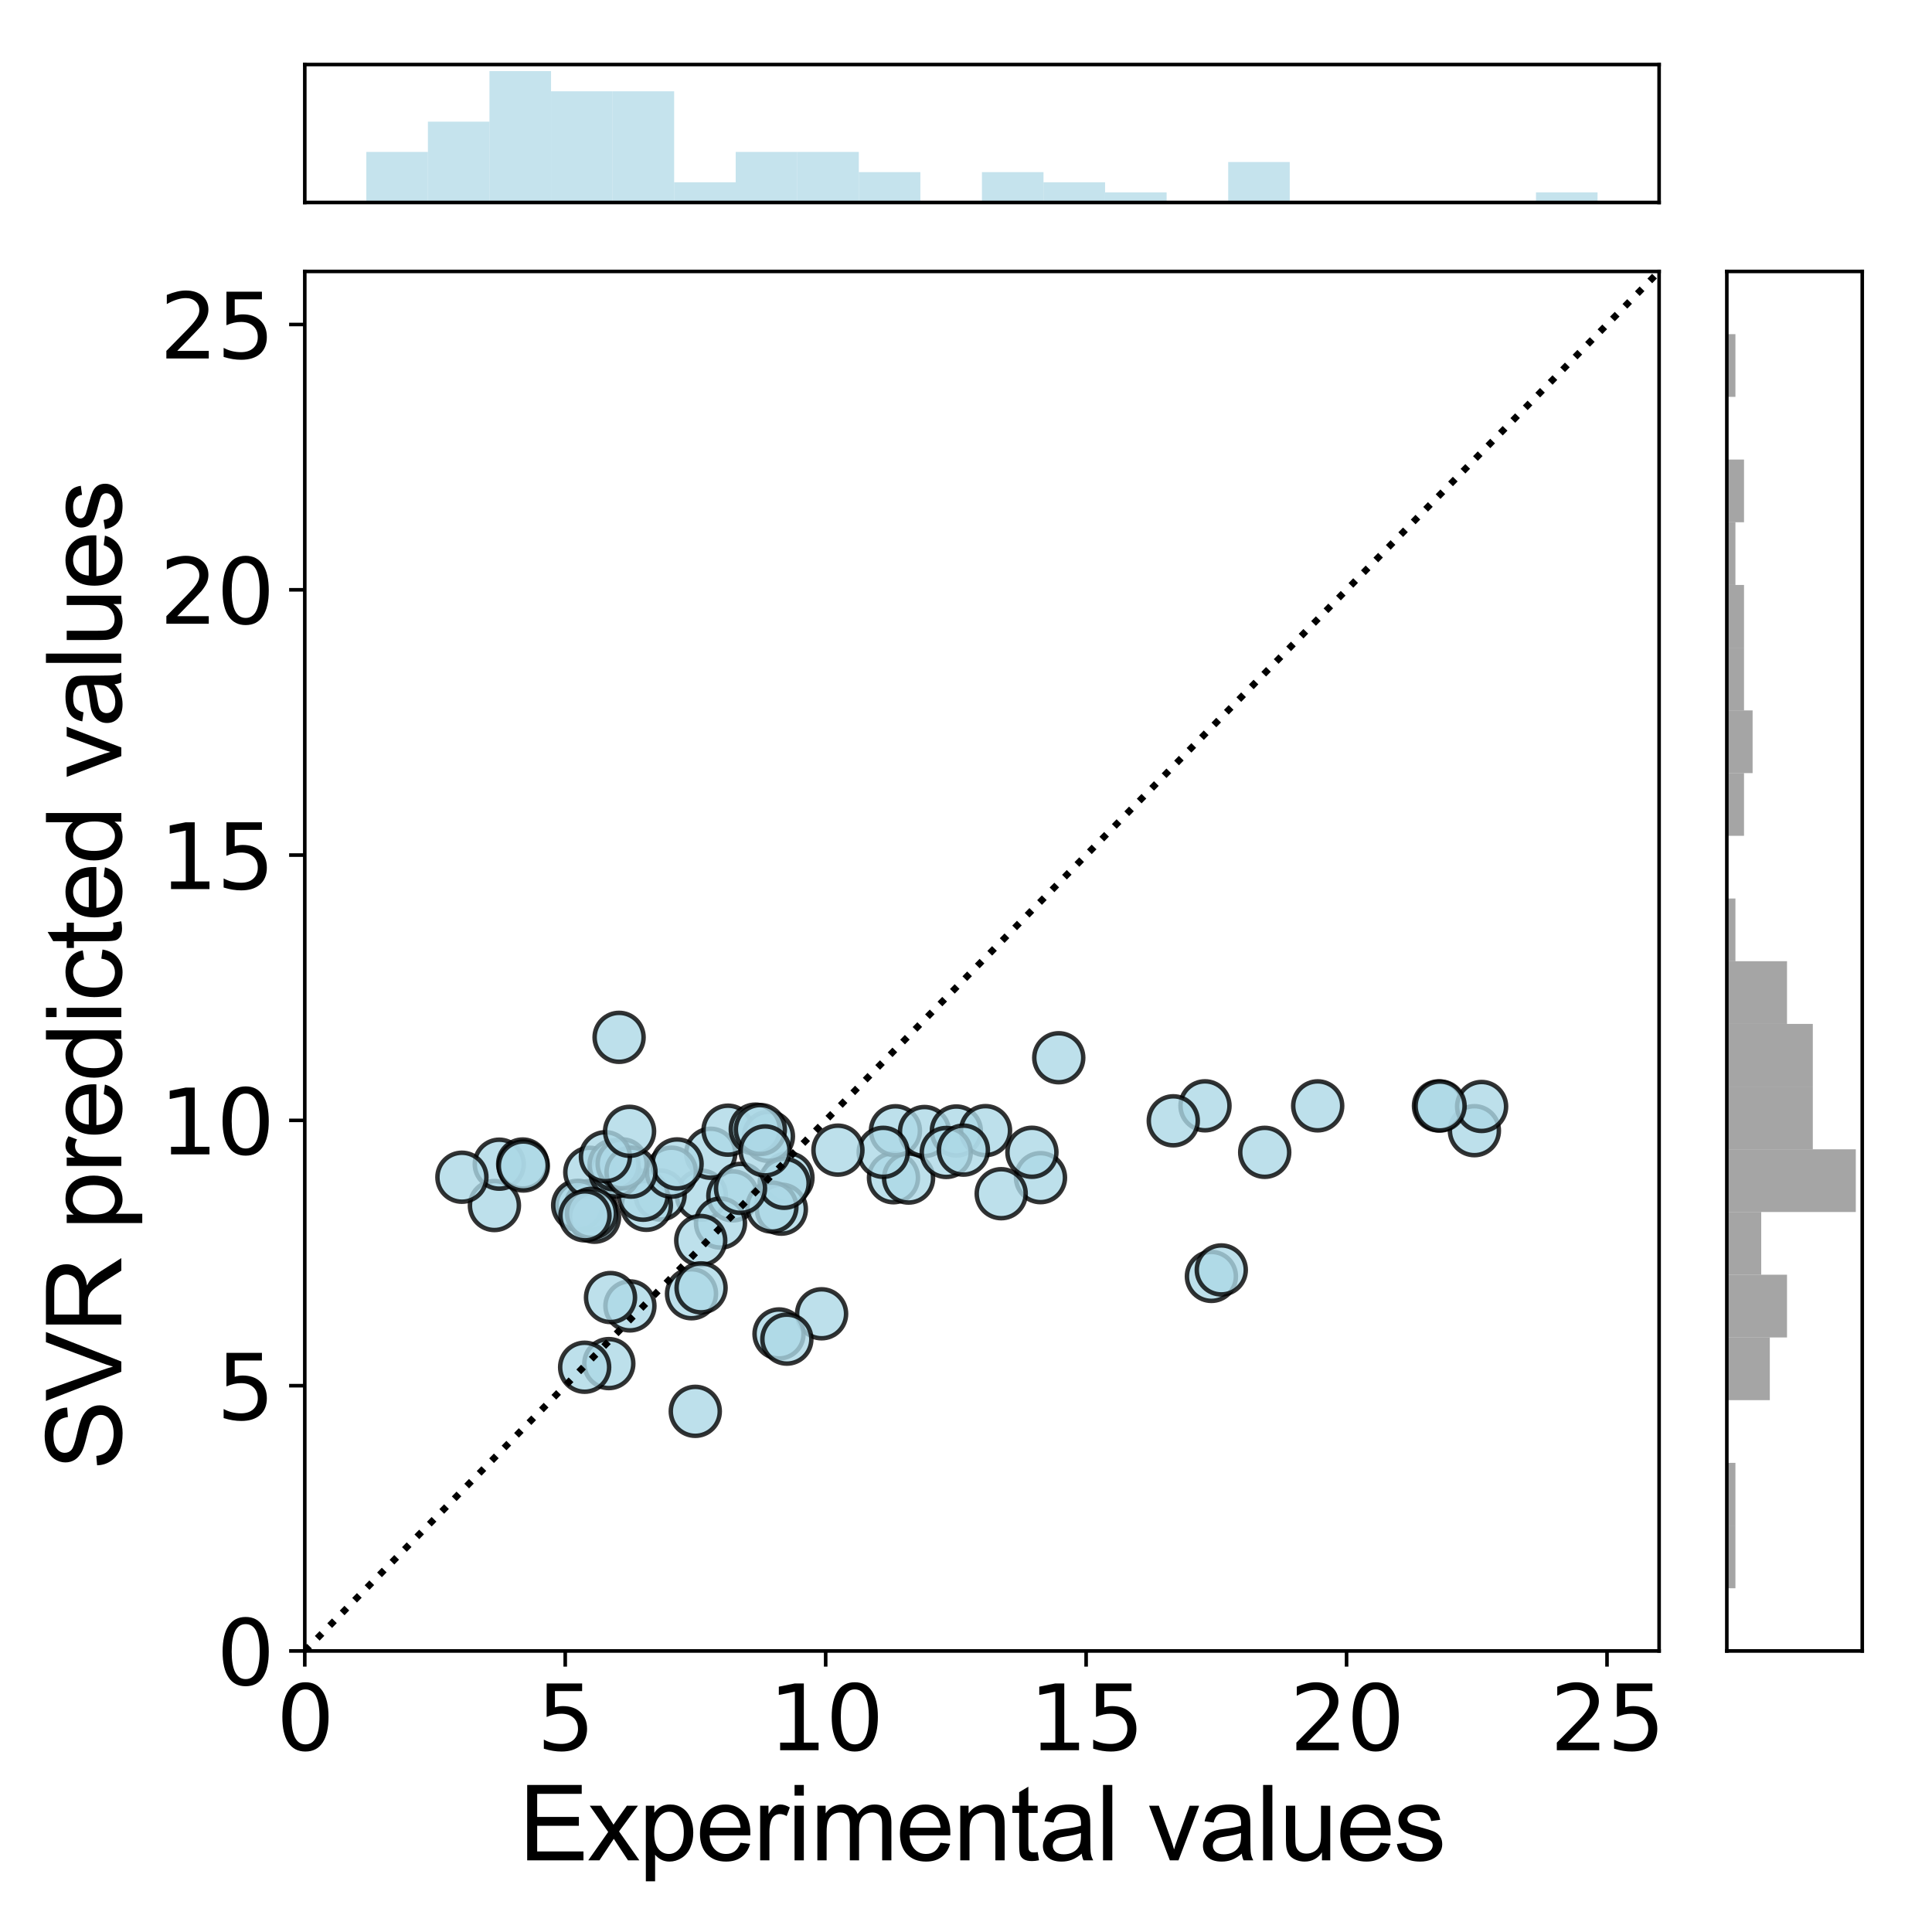 <?xml version="1.0" encoding="utf-8" standalone="no"?>
<!DOCTYPE svg PUBLIC "-//W3C//DTD SVG 1.1//EN"
  "http://www.w3.org/Graphics/SVG/1.1/DTD/svg11.dtd">
<svg xmlns:xlink="http://www.w3.org/1999/xlink" width="432pt" height="432pt" viewBox="0 0 432 432" xmlns="http://www.w3.org/2000/svg" version="1.1">
 <defs>
  <style type="text/css">*{stroke-linejoin: round; stroke-linecap: butt}</style>
 </defs>
 <g id="figure_1">
  <g id="patch_1">
   <path d="M 0 432 
L 432 432 
L 432 0 
L 0 0 
z
" style="fill: #ffffff"/>
  </g>
  <g id="axes_1">
   <g id="patch_2">
    <path d="M 68.15 369.16 
L 370.98 369.16 
L 370.98 60.696 
L 68.15 60.696 
z
" style="fill: #ffffff"/>
   </g>
   <g id="PathCollection_1">
    <defs>
     <path id="ma220eab54d" d="M 0 5.477 
C 1.453 5.477 2.846 4.9 3.873 3.873 
C 4.9 2.846 5.477 1.453 5.477 0 
C 5.477 -1.453 4.9 -2.846 3.873 -3.873 
C 2.846 -4.9 1.453 -5.477 0 -5.477 
C -1.453 -5.477 -2.846 -4.9 -3.873 -3.873 
C -4.9 -2.846 -5.477 -1.453 -5.477 0 
C -5.477 1.453 -4.9 2.846 -3.873 3.873 
C -2.846 4.9 -1.453 5.477 0 5.477 
z
" style="stroke: #000000; stroke-opacity: 0.8"/>
    </defs>
    <g clip-path="url(#p8d1618c2a8)">
     <use xlink:href="#ma220eab54d" x="183.71" y="293.767" style="fill: #add8e6; fill-opacity: 0.8; stroke: #000000; stroke-opacity: 0.8"/>
     <use xlink:href="#ma220eab54d" x="110.552" y="269.563" style="fill: #add8e6; fill-opacity: 0.8; stroke: #000000; stroke-opacity: 0.8"/>
     <use xlink:href="#ma220eab54d" x="156.82" y="267.244" style="fill: #add8e6; fill-opacity: 0.8; stroke: #000000; stroke-opacity: 0.8"/>
     <use xlink:href="#ma220eab54d" x="129.891" y="269.636" style="fill: #add8e6; fill-opacity: 0.8; stroke: #000000; stroke-opacity: 0.8"/>
     <use xlink:href="#ma220eab54d" x="147.603" y="267.209" style="fill: #add8e6; fill-opacity: 0.8; stroke: #000000; stroke-opacity: 0.8"/>
     <use xlink:href="#ma220eab54d" x="163.869" y="267.402" style="fill: #add8e6; fill-opacity: 0.8; stroke: #000000; stroke-opacity: 0.8"/>
     <use xlink:href="#ma220eab54d" x="132.06" y="269.531" style="fill: #add8e6; fill-opacity: 0.8; stroke: #000000; stroke-opacity: 0.8"/>
     <use xlink:href="#ma220eab54d" x="232.656" y="263.328" style="fill: #add8e6; fill-opacity: 0.8; stroke: #000000; stroke-opacity: 0.8"/>
     <use xlink:href="#ma220eab54d" x="199.785" y="263.348" style="fill: #add8e6; fill-opacity: 0.8; stroke: #000000; stroke-opacity: 0.8"/>
     <use xlink:href="#ma220eab54d" x="176.191" y="263.354" style="fill: #add8e6; fill-opacity: 0.8; stroke: #000000; stroke-opacity: 0.8"/>
     <use xlink:href="#ma220eab54d" x="144.53" y="269.514" style="fill: #add8e6; fill-opacity: 0.8; stroke: #000000; stroke-opacity: 0.8"/>
     <use xlink:href="#ma220eab54d" x="158.925" y="257.872" style="fill: #add8e6; fill-opacity: 0.8; stroke: #000000; stroke-opacity: 0.8"/>
     <use xlink:href="#ma220eab54d" x="270.874" y="285.406" style="fill: #add8e6; fill-opacity: 0.8; stroke: #000000; stroke-opacity: 0.8"/>
     <use xlink:href="#ma220eab54d" x="155.467" y="315.579" style="fill: #add8e6; fill-opacity: 0.8; stroke: #000000; stroke-opacity: 0.8"/>
     <use xlink:href="#ma220eab54d" x="143.807" y="267.256" style="fill: #add8e6; fill-opacity: 0.8; stroke: #000000; stroke-opacity: 0.8"/>
     <use xlink:href="#ma220eab54d" x="203.158" y="263.42" style="fill: #add8e6; fill-opacity: 0.8; stroke: #000000; stroke-opacity: 0.8"/>
     <use xlink:href="#ma220eab54d" x="174.713" y="270.372" style="fill: #add8e6; fill-opacity: 0.8; stroke: #000000; stroke-opacity: 0.8"/>
     <use xlink:href="#ma220eab54d" x="154.629" y="289.288" style="fill: #add8e6; fill-opacity: 0.8; stroke: #000000; stroke-opacity: 0.8"/>
     <use xlink:href="#ma220eab54d" x="136.131" y="304.905" style="fill: #add8e6; fill-opacity: 0.8; stroke: #000000; stroke-opacity: 0.8"/>
     <use xlink:href="#ma220eab54d" x="129.168" y="269.504" style="fill: #add8e6; fill-opacity: 0.8; stroke: #000000; stroke-opacity: 0.8"/>
     <use xlink:href="#ma220eab54d" x="150.133" y="262.1" style="fill: #add8e6; fill-opacity: 0.8; stroke: #000000; stroke-opacity: 0.8"/>
     <use xlink:href="#ma220eab54d" x="131.879" y="262.122" style="fill: #add8e6; fill-opacity: 0.8; stroke: #000000; stroke-opacity: 0.8"/>
     <use xlink:href="#ma220eab54d" x="151.398" y="260.256" style="fill: #add8e6; fill-opacity: 0.8; stroke: #000000; stroke-opacity: 0.8"/>
     <use xlink:href="#ma220eab54d" x="130.726" y="305.719" style="fill: #add8e6; fill-opacity: 0.8; stroke: #000000; stroke-opacity: 0.8"/>
     <use xlink:href="#ma220eab54d" x="200.222" y="252.841" style="fill: #add8e6; fill-opacity: 0.8; stroke: #000000; stroke-opacity: 0.8"/>
     <use xlink:href="#ma220eab54d" x="111.637" y="260.315" style="fill: #add8e6; fill-opacity: 0.8; stroke: #000000; stroke-opacity: 0.8"/>
     <use xlink:href="#ma220eab54d" x="132.933" y="272.176" style="fill: #add8e6; fill-opacity: 0.8; stroke: #000000; stroke-opacity: 0.8"/>
     <use xlink:href="#ma220eab54d" x="161.1" y="273.486" style="fill: #add8e6; fill-opacity: 0.8; stroke: #000000; stroke-opacity: 0.8"/>
     <use xlink:href="#ma220eab54d" x="223.872" y="266.918" style="fill: #add8e6; fill-opacity: 0.8; stroke: #000000; stroke-opacity: 0.8"/>
     <use xlink:href="#ma220eab54d" x="174.194" y="298.274" style="fill: #add8e6; fill-opacity: 0.8; stroke: #000000; stroke-opacity: 0.8"/>
     <use xlink:href="#ma220eab54d" x="329.678" y="252.824" style="fill: #add8e6; fill-opacity: 0.8; stroke: #000000; stroke-opacity: 0.8"/>
     <use xlink:href="#ma220eab54d" x="273.082" y="283.96" style="fill: #add8e6; fill-opacity: 0.8; stroke: #000000; stroke-opacity: 0.8"/>
     <use xlink:href="#ma220eab54d" x="206.715" y="253.008" style="fill: #add8e6; fill-opacity: 0.8; stroke: #000000; stroke-opacity: 0.8"/>
     <use xlink:href="#ma220eab54d" x="137.482" y="262.079" style="fill: #add8e6; fill-opacity: 0.8; stroke: #000000; stroke-opacity: 0.8"/>
     <use xlink:href="#ma220eab54d" x="213.842" y="252.893" style="fill: #add8e6; fill-opacity: 0.8; stroke: #000000; stroke-opacity: 0.8"/>
     <use xlink:href="#ma220eab54d" x="116.878" y="260.274" style="fill: #add8e6; fill-opacity: 0.8; stroke: #000000; stroke-opacity: 0.8"/>
     <use xlink:href="#ma220eab54d" x="137.301" y="260.452" style="fill: #add8e6; fill-opacity: 0.8; stroke: #000000; stroke-opacity: 0.8"/>
     <use xlink:href="#ma220eab54d" x="139.108" y="260.244" style="fill: #add8e6; fill-opacity: 0.8; stroke: #000000; stroke-opacity: 0.8"/>
     <use xlink:href="#ma220eab54d" x="141.096" y="262.088" style="fill: #add8e6; fill-opacity: 0.8; stroke: #000000; stroke-opacity: 0.8"/>
     <use xlink:href="#ma220eab54d" x="220.368" y="252.812" style="fill: #add8e6; fill-opacity: 0.8; stroke: #000000; stroke-opacity: 0.8"/>
     <use xlink:href="#ma220eab54d" x="197.485" y="257.662" style="fill: #add8e6; fill-opacity: 0.8; stroke: #000000; stroke-opacity: 0.8"/>
     <use xlink:href="#ma220eab54d" x="294.64" y="247.273" style="fill: #add8e6; fill-opacity: 0.8; stroke: #000000; stroke-opacity: 0.8"/>
     <use xlink:href="#ma220eab54d" x="175.945" y="299.434" style="fill: #add8e6; fill-opacity: 0.8; stroke: #000000; stroke-opacity: 0.8"/>
     <use xlink:href="#ma220eab54d" x="211.583" y="257.694" style="fill: #add8e6; fill-opacity: 0.8; stroke: #000000; stroke-opacity: 0.8"/>
     <use xlink:href="#ma220eab54d" x="269.438" y="247.264" style="fill: #add8e6; fill-opacity: 0.8; stroke: #000000; stroke-opacity: 0.8"/>
     <use xlink:href="#ma220eab54d" x="132.248" y="271.31" style="fill: #add8e6; fill-opacity: 0.8; stroke: #000000; stroke-opacity: 0.8"/>
     <use xlink:href="#ma220eab54d" x="156.685" y="277.374" style="fill: #add8e6; fill-opacity: 0.8; stroke: #000000; stroke-opacity: 0.8"/>
     <use xlink:href="#ma220eab54d" x="162.784" y="252.711" style="fill: #add8e6; fill-opacity: 0.8; stroke: #000000; stroke-opacity: 0.8"/>
     <use xlink:href="#ma220eab54d" x="172.595" y="269.907" style="fill: #add8e6; fill-opacity: 0.8; stroke: #000000; stroke-opacity: 0.8"/>
     <use xlink:href="#ma220eab54d" x="171.821" y="254.095" style="fill: #add8e6; fill-opacity: 0.8; stroke: #000000; stroke-opacity: 0.8"/>
     <use xlink:href="#ma220eab54d" x="230.74" y="257.651" style="fill: #add8e6; fill-opacity: 0.8; stroke: #000000; stroke-opacity: 0.8"/>
     <use xlink:href="#ma220eab54d" x="321.65" y="247.283" style="fill: #add8e6; fill-opacity: 0.8; stroke: #000000; stroke-opacity: 0.8"/>
     <use xlink:href="#ma220eab54d" x="140.851" y="292.005" style="fill: #add8e6; fill-opacity: 0.8; stroke: #000000; stroke-opacity: 0.8"/>
     <use xlink:href="#ma220eab54d" x="331.289" y="247.41" style="fill: #add8e6; fill-opacity: 0.8; stroke: #000000; stroke-opacity: 0.8"/>
     <use xlink:href="#ma220eab54d" x="215.423" y="257.171" style="fill: #add8e6; fill-opacity: 0.8; stroke: #000000; stroke-opacity: 0.8"/>
     <use xlink:href="#ma220eab54d" x="168.884" y="252.475" style="fill: #add8e6; fill-opacity: 0.8; stroke: #000000; stroke-opacity: 0.8"/>
     <use xlink:href="#ma220eab54d" x="170.014" y="252.568" style="fill: #add8e6; fill-opacity: 0.8; stroke: #000000; stroke-opacity: 0.8"/>
     <use xlink:href="#ma220eab54d" x="282.792" y="257.665" style="fill: #add8e6; fill-opacity: 0.8; stroke: #000000; stroke-opacity: 0.8"/>
     <use xlink:href="#ma220eab54d" x="187.364" y="257.175" style="fill: #add8e6; fill-opacity: 0.8; stroke: #000000; stroke-opacity: 0.8"/>
     <use xlink:href="#ma220eab54d" x="322.011" y="247.304" style="fill: #add8e6; fill-opacity: 0.8; stroke: #000000; stroke-opacity: 0.8"/>
     <use xlink:href="#ma220eab54d" x="175.336" y="264.588" style="fill: #add8e6; fill-opacity: 0.8; stroke: #000000; stroke-opacity: 0.8"/>
     <use xlink:href="#ma220eab54d" x="236.739" y="236.517" style="fill: #add8e6; fill-opacity: 0.8; stroke: #000000; stroke-opacity: 0.8"/>
     <use xlink:href="#ma220eab54d" x="135.373" y="258.644" style="fill: #add8e6; fill-opacity: 0.8; stroke: #000000; stroke-opacity: 0.8"/>
     <use xlink:href="#ma220eab54d" x="136.511" y="290.135" style="fill: #add8e6; fill-opacity: 0.8; stroke: #000000; stroke-opacity: 0.8"/>
     <use xlink:href="#ma220eab54d" x="262.347" y="250.615" style="fill: #add8e6; fill-opacity: 0.8; stroke: #000000; stroke-opacity: 0.8"/>
     <use xlink:href="#ma220eab54d" x="156.761" y="287.97" style="fill: #add8e6; fill-opacity: 0.8; stroke: #000000; stroke-opacity: 0.8"/>
     <use xlink:href="#ma220eab54d" x="138.431" y="231.95" style="fill: #add8e6; fill-opacity: 0.8; stroke: #000000; stroke-opacity: 0.8"/>
     <use xlink:href="#ma220eab54d" x="117.018" y="260.72" style="fill: #add8e6; fill-opacity: 0.8; stroke: #000000; stroke-opacity: 0.8"/>
     <use xlink:href="#ma220eab54d" x="130.802" y="271.87" style="fill: #add8e6; fill-opacity: 0.8; stroke: #000000; stroke-opacity: 0.8"/>
     <use xlink:href="#ma220eab54d" x="411.189" y="296.508" style="fill: #add8e6; fill-opacity: 0.8; stroke: #000000; stroke-opacity: 0.8"/>
     <use xlink:href="#ma220eab54d" x="140.774" y="252.965" style="fill: #add8e6; fill-opacity: 0.8; stroke: #000000; stroke-opacity: 0.8"/>
     <use xlink:href="#ma220eab54d" x="103.283" y="263.232" style="fill: #add8e6; fill-opacity: 0.8; stroke: #000000; stroke-opacity: 0.8"/>
     <use xlink:href="#ma220eab54d" x="165.576" y="265.724" style="fill: #add8e6; fill-opacity: 0.8; stroke: #000000; stroke-opacity: 0.8"/>
     <use xlink:href="#ma220eab54d" x="171.078" y="257.345" style="fill: #add8e6; fill-opacity: 0.8; stroke: #000000; stroke-opacity: 0.8"/>
    </g>
   </g>
   <g id="matplotlib.axis_1">
    <g id="xtick_1">
     <g id="line2d_1">
      <defs>
       <path id="m7c1886eb11" d="M 0 0 
L 0 3.5 
" style="stroke: #000000; stroke-width: 0.8"/>
      </defs>
      <g>
       <use xlink:href="#m7c1886eb11" x="68.15" y="369.16" style="stroke: #000000; stroke-width: 0.8"/>
      </g>
     </g>
     <g id="text_1">
      <!-- 0 -->
      <g transform="translate(61.788 391.357) scale(0.2 -0.2)">
       <defs>
        <path id="DejaVuSans-30" d="M 2034 4250 
Q 1547 4250 1301 3770 
Q 1056 3291 1056 2328 
Q 1056 1369 1301 889 
Q 1547 409 2034 409 
Q 2525 409 2770 889 
Q 3016 1369 3016 2328 
Q 3016 3291 2770 3770 
Q 2525 4250 2034 4250 
z
M 2034 4750 
Q 2819 4750 3233 4129 
Q 3647 3509 3647 2328 
Q 3647 1150 3233 529 
Q 2819 -91 2034 -91 
Q 1250 -91 836 529 
Q 422 1150 422 2328 
Q 422 3509 836 4129 
Q 1250 4750 2034 4750 
z
" transform="scale(0.016)"/>
       </defs>
       <use xlink:href="#DejaVuSans-30"/>
      </g>
     </g>
    </g>
    <g id="xtick_2">
     <g id="line2d_2">
      <g>
       <use xlink:href="#m7c1886eb11" x="126.387" y="369.16" style="stroke: #000000; stroke-width: 0.8"/>
      </g>
     </g>
     <g id="text_2">
      <!-- 5 -->
      <g transform="translate(120.024 391.357) scale(0.2 -0.2)">
       <defs>
        <path id="DejaVuSans-35" d="M 691 4666 
L 3169 4666 
L 3169 4134 
L 1269 4134 
L 1269 2991 
Q 1406 3038 1543 3061 
Q 1681 3084 1819 3084 
Q 2600 3084 3056 2656 
Q 3513 2228 3513 1497 
Q 3513 744 3044 326 
Q 2575 -91 1722 -91 
Q 1428 -91 1123 -41 
Q 819 9 494 109 
L 494 744 
Q 775 591 1075 516 
Q 1375 441 1709 441 
Q 2250 441 2565 725 
Q 2881 1009 2881 1497 
Q 2881 1984 2565 2268 
Q 2250 2553 1709 2553 
Q 1456 2553 1204 2497 
Q 953 2441 691 2322 
L 691 4666 
z
" transform="scale(0.016)"/>
       </defs>
       <use xlink:href="#DejaVuSans-35"/>
      </g>
     </g>
    </g>
    <g id="xtick_3">
     <g id="line2d_3">
      <g>
       <use xlink:href="#m7c1886eb11" x="184.623" y="369.16" style="stroke: #000000; stroke-width: 0.8"/>
      </g>
     </g>
     <g id="text_3">
      <!-- 10 -->
      <g transform="translate(171.898 391.357) scale(0.2 -0.2)">
       <defs>
        <path id="DejaVuSans-31" d="M 794 531 
L 1825 531 
L 1825 4091 
L 703 3866 
L 703 4441 
L 1819 4666 
L 2450 4666 
L 2450 531 
L 3481 531 
L 3481 0 
L 794 0 
L 794 531 
z
" transform="scale(0.016)"/>
       </defs>
       <use xlink:href="#DejaVuSans-31"/>
       <use xlink:href="#DejaVuSans-30" x="63.623"/>
      </g>
     </g>
    </g>
    <g id="xtick_4">
     <g id="line2d_4">
      <g>
       <use xlink:href="#m7c1886eb11" x="242.86" y="369.16" style="stroke: #000000; stroke-width: 0.8"/>
      </g>
     </g>
     <g id="text_4">
      <!-- 15 -->
      <g transform="translate(230.135 391.357) scale(0.2 -0.2)">
       <use xlink:href="#DejaVuSans-31"/>
       <use xlink:href="#DejaVuSans-35" x="63.623"/>
      </g>
     </g>
    </g>
    <g id="xtick_5">
     <g id="line2d_5">
      <g>
       <use xlink:href="#m7c1886eb11" x="301.096" y="369.16" style="stroke: #000000; stroke-width: 0.8"/>
      </g>
     </g>
     <g id="text_5">
      <!-- 20 -->
      <g transform="translate(288.371 391.357) scale(0.2 -0.2)">
       <defs>
        <path id="DejaVuSans-32" d="M 1228 531 
L 3431 531 
L 3431 0 
L 469 0 
L 469 531 
Q 828 903 1448 1529 
Q 2069 2156 2228 2338 
Q 2531 2678 2651 2914 
Q 2772 3150 2772 3378 
Q 2772 3750 2511 3984 
Q 2250 4219 1831 4219 
Q 1534 4219 1204 4116 
Q 875 4013 500 3803 
L 500 4441 
Q 881 4594 1212 4672 
Q 1544 4750 1819 4750 
Q 2544 4750 2975 4387 
Q 3406 4025 3406 3419 
Q 3406 3131 3298 2873 
Q 3191 2616 2906 2266 
Q 2828 2175 2409 1742 
Q 1991 1309 1228 531 
z
" transform="scale(0.016)"/>
       </defs>
       <use xlink:href="#DejaVuSans-32"/>
       <use xlink:href="#DejaVuSans-30" x="63.623"/>
      </g>
     </g>
    </g>
    <g id="xtick_6">
     <g id="line2d_6">
      <g>
       <use xlink:href="#m7c1886eb11" x="359.333" y="369.16" style="stroke: #000000; stroke-width: 0.8"/>
      </g>
     </g>
     <g id="text_6">
      <!-- 25 -->
      <g transform="translate(346.608 391.357) scale(0.2 -0.2)">
       <use xlink:href="#DejaVuSans-32"/>
       <use xlink:href="#DejaVuSans-35" x="63.623"/>
      </g>
     </g>
    </g>
    <g id="text_7">
     <!-- Experimental values -->
     <g transform="translate(116.02 415.979) scale(0.23 -0.23)">
      <defs>
       <path id="ArialMT-45" d="M 506 0 
L 506 4581 
L 3819 4581 
L 3819 4041 
L 1113 4041 
L 1113 2638 
L 3647 2638 
L 3647 2100 
L 1113 2100 
L 1113 541 
L 3925 541 
L 3925 0 
L 506 0 
z
" transform="scale(0.016)"/>
       <path id="ArialMT-78" d="M 47 0 
L 1259 1725 
L 138 3319 
L 841 3319 
L 1350 2541 
Q 1494 2319 1581 2169 
Q 1719 2375 1834 2534 
L 2394 3319 
L 3066 3319 
L 1919 1756 
L 3153 0 
L 2463 0 
L 1781 1031 
L 1600 1309 
L 728 0 
L 47 0 
z
" transform="scale(0.016)"/>
       <path id="ArialMT-70" d="M 422 -1272 
L 422 3319 
L 934 3319 
L 934 2888 
Q 1116 3141 1344 3267 
Q 1572 3394 1897 3394 
Q 2322 3394 2647 3175 
Q 2972 2956 3137 2557 
Q 3303 2159 3303 1684 
Q 3303 1175 3120 767 
Q 2938 359 2589 142 
Q 2241 -75 1856 -75 
Q 1575 -75 1351 44 
Q 1128 163 984 344 
L 984 -1272 
L 422 -1272 
z
M 931 1641 
Q 931 1000 1190 694 
Q 1450 388 1819 388 
Q 2194 388 2461 705 
Q 2728 1022 2728 1688 
Q 2728 2322 2467 2637 
Q 2206 2953 1844 2953 
Q 1484 2953 1207 2617 
Q 931 2281 931 1641 
z
" transform="scale(0.016)"/>
       <path id="ArialMT-65" d="M 2694 1069 
L 3275 997 
Q 3138 488 2766 206 
Q 2394 -75 1816 -75 
Q 1088 -75 661 373 
Q 234 822 234 1631 
Q 234 2469 665 2931 
Q 1097 3394 1784 3394 
Q 2450 3394 2872 2941 
Q 3294 2488 3294 1666 
Q 3294 1616 3291 1516 
L 816 1516 
Q 847 969 1125 678 
Q 1403 388 1819 388 
Q 2128 388 2347 550 
Q 2566 713 2694 1069 
z
M 847 1978 
L 2700 1978 
Q 2663 2397 2488 2606 
Q 2219 2931 1791 2931 
Q 1403 2931 1139 2672 
Q 875 2413 847 1978 
z
" transform="scale(0.016)"/>
       <path id="ArialMT-72" d="M 416 0 
L 416 3319 
L 922 3319 
L 922 2816 
Q 1116 3169 1280 3281 
Q 1444 3394 1641 3394 
Q 1925 3394 2219 3213 
L 2025 2691 
Q 1819 2813 1613 2813 
Q 1428 2813 1281 2702 
Q 1134 2591 1072 2394 
Q 978 2094 978 1738 
L 978 0 
L 416 0 
z
" transform="scale(0.016)"/>
       <path id="ArialMT-69" d="M 425 3934 
L 425 4581 
L 988 4581 
L 988 3934 
L 425 3934 
z
M 425 0 
L 425 3319 
L 988 3319 
L 988 0 
L 425 0 
z
" transform="scale(0.016)"/>
       <path id="ArialMT-6d" d="M 422 0 
L 422 3319 
L 925 3319 
L 925 2853 
Q 1081 3097 1340 3245 
Q 1600 3394 1931 3394 
Q 2300 3394 2536 3241 
Q 2772 3088 2869 2813 
Q 3263 3394 3894 3394 
Q 4388 3394 4653 3120 
Q 4919 2847 4919 2278 
L 4919 0 
L 4359 0 
L 4359 2091 
Q 4359 2428 4304 2576 
Q 4250 2725 4106 2815 
Q 3963 2906 3769 2906 
Q 3419 2906 3187 2673 
Q 2956 2441 2956 1928 
L 2956 0 
L 2394 0 
L 2394 2156 
Q 2394 2531 2256 2718 
Q 2119 2906 1806 2906 
Q 1569 2906 1367 2781 
Q 1166 2656 1075 2415 
Q 984 2175 984 1722 
L 984 0 
L 422 0 
z
" transform="scale(0.016)"/>
       <path id="ArialMT-6e" d="M 422 0 
L 422 3319 
L 928 3319 
L 928 2847 
Q 1294 3394 1984 3394 
Q 2284 3394 2536 3286 
Q 2788 3178 2913 3003 
Q 3038 2828 3088 2588 
Q 3119 2431 3119 2041 
L 3119 0 
L 2556 0 
L 2556 2019 
Q 2556 2363 2490 2533 
Q 2425 2703 2258 2804 
Q 2091 2906 1866 2906 
Q 1506 2906 1245 2678 
Q 984 2450 984 1813 
L 984 0 
L 422 0 
z
" transform="scale(0.016)"/>
       <path id="ArialMT-74" d="M 1650 503 
L 1731 6 
Q 1494 -44 1306 -44 
Q 1000 -44 831 53 
Q 663 150 594 308 
Q 525 466 525 972 
L 525 2881 
L 113 2881 
L 113 3319 
L 525 3319 
L 525 4141 
L 1084 4478 
L 1084 3319 
L 1650 3319 
L 1650 2881 
L 1084 2881 
L 1084 941 
Q 1084 700 1114 631 
Q 1144 563 1211 522 
Q 1278 481 1403 481 
Q 1497 481 1650 503 
z
" transform="scale(0.016)"/>
       <path id="ArialMT-61" d="M 2588 409 
Q 2275 144 1986 34 
Q 1697 -75 1366 -75 
Q 819 -75 525 192 
Q 231 459 231 875 
Q 231 1119 342 1320 
Q 453 1522 633 1644 
Q 813 1766 1038 1828 
Q 1203 1872 1538 1913 
Q 2219 1994 2541 2106 
Q 2544 2222 2544 2253 
Q 2544 2597 2384 2738 
Q 2169 2928 1744 2928 
Q 1347 2928 1158 2789 
Q 969 2650 878 2297 
L 328 2372 
Q 403 2725 575 2942 
Q 747 3159 1072 3276 
Q 1397 3394 1825 3394 
Q 2250 3394 2515 3294 
Q 2781 3194 2906 3042 
Q 3031 2891 3081 2659 
Q 3109 2516 3109 2141 
L 3109 1391 
Q 3109 606 3145 398 
Q 3181 191 3288 0 
L 2700 0 
Q 2613 175 2588 409 
z
M 2541 1666 
Q 2234 1541 1622 1453 
Q 1275 1403 1131 1340 
Q 988 1278 909 1158 
Q 831 1038 831 891 
Q 831 666 1001 516 
Q 1172 366 1500 366 
Q 1825 366 2078 508 
Q 2331 650 2450 897 
Q 2541 1088 2541 1459 
L 2541 1666 
z
" transform="scale(0.016)"/>
       <path id="ArialMT-6c" d="M 409 0 
L 409 4581 
L 972 4581 
L 972 0 
L 409 0 
z
" transform="scale(0.016)"/>
       <path id="ArialMT-20" transform="scale(0.016)"/>
       <path id="ArialMT-76" d="M 1344 0 
L 81 3319 
L 675 3319 
L 1388 1331 
Q 1503 1009 1600 663 
Q 1675 925 1809 1294 
L 2547 3319 
L 3125 3319 
L 1869 0 
L 1344 0 
z
" transform="scale(0.016)"/>
       <path id="ArialMT-75" d="M 2597 0 
L 2597 488 
Q 2209 -75 1544 -75 
Q 1250 -75 995 37 
Q 741 150 617 320 
Q 494 491 444 738 
Q 409 903 409 1263 
L 409 3319 
L 972 3319 
L 972 1478 
Q 972 1038 1006 884 
Q 1059 663 1231 536 
Q 1403 409 1656 409 
Q 1909 409 2131 539 
Q 2353 669 2445 892 
Q 2538 1116 2538 1541 
L 2538 3319 
L 3100 3319 
L 3100 0 
L 2597 0 
z
" transform="scale(0.016)"/>
       <path id="ArialMT-73" d="M 197 991 
L 753 1078 
Q 800 744 1014 566 
Q 1228 388 1613 388 
Q 2000 388 2187 545 
Q 2375 703 2375 916 
Q 2375 1106 2209 1216 
Q 2094 1291 1634 1406 
Q 1016 1563 777 1677 
Q 538 1791 414 1992 
Q 291 2194 291 2438 
Q 291 2659 392 2848 
Q 494 3038 669 3163 
Q 800 3259 1026 3326 
Q 1253 3394 1513 3394 
Q 1903 3394 2198 3281 
Q 2494 3169 2634 2976 
Q 2775 2784 2828 2463 
L 2278 2388 
Q 2241 2644 2061 2787 
Q 1881 2931 1553 2931 
Q 1166 2931 1000 2803 
Q 834 2675 834 2503 
Q 834 2394 903 2306 
Q 972 2216 1119 2156 
Q 1203 2125 1616 2013 
Q 2213 1853 2448 1751 
Q 2684 1650 2818 1456 
Q 2953 1263 2953 975 
Q 2953 694 2789 445 
Q 2625 197 2315 61 
Q 2006 -75 1616 -75 
Q 969 -75 630 194 
Q 291 463 197 991 
z
" transform="scale(0.016)"/>
      </defs>
      <use xlink:href="#ArialMT-45"/>
      <use xlink:href="#ArialMT-78" x="66.699"/>
      <use xlink:href="#ArialMT-70" x="116.699"/>
      <use xlink:href="#ArialMT-65" x="172.314"/>
      <use xlink:href="#ArialMT-72" x="227.93"/>
      <use xlink:href="#ArialMT-69" x="261.23"/>
      <use xlink:href="#ArialMT-6d" x="283.447"/>
      <use xlink:href="#ArialMT-65" x="366.748"/>
      <use xlink:href="#ArialMT-6e" x="422.363"/>
      <use xlink:href="#ArialMT-74" x="477.979"/>
      <use xlink:href="#ArialMT-61" x="505.762"/>
      <use xlink:href="#ArialMT-6c" x="561.377"/>
      <use xlink:href="#ArialMT-20" x="583.594"/>
      <use xlink:href="#ArialMT-76" x="611.377"/>
      <use xlink:href="#ArialMT-61" x="661.377"/>
      <use xlink:href="#ArialMT-6c" x="716.992"/>
      <use xlink:href="#ArialMT-75" x="739.209"/>
      <use xlink:href="#ArialMT-65" x="794.824"/>
      <use xlink:href="#ArialMT-73" x="850.439"/>
     </g>
    </g>
   </g>
   <g id="matplotlib.axis_2">
    <g id="ytick_1">
     <g id="line2d_7">
      <defs>
       <path id="mbcf6025e1c" d="M 0 0 
L -3.5 0 
" style="stroke: #000000; stroke-width: 0.8"/>
      </defs>
      <g>
       <use xlink:href="#mbcf6025e1c" x="68.15" y="369.16" style="stroke: #000000; stroke-width: 0.8"/>
      </g>
     </g>
     <g id="text_8">
      <!-- 0 -->
      <g transform="translate(48.425 376.758) scale(0.2 -0.2)">
       <use xlink:href="#DejaVuSans-30"/>
      </g>
     </g>
    </g>
    <g id="ytick_2">
     <g id="line2d_8">
      <g>
       <use xlink:href="#mbcf6025e1c" x="68.15" y="309.84" style="stroke: #000000; stroke-width: 0.8"/>
      </g>
     </g>
     <g id="text_9">
      <!-- 5 -->
      <g transform="translate(48.425 317.438) scale(0.2 -0.2)">
       <use xlink:href="#DejaVuSans-35"/>
      </g>
     </g>
    </g>
    <g id="ytick_3">
     <g id="line2d_9">
      <g>
       <use xlink:href="#mbcf6025e1c" x="68.15" y="250.52" style="stroke: #000000; stroke-width: 0.8"/>
      </g>
     </g>
     <g id="text_10">
      <!-- 10 -->
      <g transform="translate(35.7 258.118) scale(0.2 -0.2)">
       <use xlink:href="#DejaVuSans-31"/>
       <use xlink:href="#DejaVuSans-30" x="63.623"/>
      </g>
     </g>
    </g>
    <g id="ytick_4">
     <g id="line2d_10">
      <g>
       <use xlink:href="#mbcf6025e1c" x="68.15" y="191.2" style="stroke: #000000; stroke-width: 0.8"/>
      </g>
     </g>
     <g id="text_11">
      <!-- 15 -->
      <g transform="translate(35.7 198.798) scale(0.2 -0.2)">
       <use xlink:href="#DejaVuSans-31"/>
       <use xlink:href="#DejaVuSans-35" x="63.623"/>
      </g>
     </g>
    </g>
    <g id="ytick_5">
     <g id="line2d_11">
      <g>
       <use xlink:href="#mbcf6025e1c" x="68.15" y="131.88" style="stroke: #000000; stroke-width: 0.8"/>
      </g>
     </g>
     <g id="text_12">
      <!-- 20 -->
      <g transform="translate(35.7 139.478) scale(0.2 -0.2)">
       <use xlink:href="#DejaVuSans-32"/>
       <use xlink:href="#DejaVuSans-30" x="63.623"/>
      </g>
     </g>
    </g>
    <g id="ytick_6">
     <g id="line2d_12">
      <g>
       <use xlink:href="#mbcf6025e1c" x="68.15" y="72.56" style="stroke: #000000; stroke-width: 0.8"/>
      </g>
     </g>
     <g id="text_13">
      <!-- 25 -->
      <g transform="translate(35.7 80.158) scale(0.2 -0.2)">
       <use xlink:href="#DejaVuSans-32"/>
       <use xlink:href="#DejaVuSans-35" x="63.623"/>
      </g>
     </g>
    </g>
    <g id="text_14">
     <!-- SVR predicted values  -->
     <g transform="translate(27.129 328.704) rotate(-90) scale(0.23 -0.23)">
      <defs>
       <path id="ArialMT-53" d="M 288 1472 
L 859 1522 
Q 900 1178 1048 958 
Q 1197 738 1509 602 
Q 1822 466 2213 466 
Q 2559 466 2825 569 
Q 3091 672 3220 851 
Q 3350 1031 3350 1244 
Q 3350 1459 3225 1620 
Q 3100 1781 2813 1891 
Q 2628 1963 1997 2114 
Q 1366 2266 1113 2400 
Q 784 2572 623 2826 
Q 463 3081 463 3397 
Q 463 3744 659 4045 
Q 856 4347 1234 4503 
Q 1613 4659 2075 4659 
Q 2584 4659 2973 4495 
Q 3363 4331 3572 4012 
Q 3781 3694 3797 3291 
L 3216 3247 
Q 3169 3681 2898 3903 
Q 2628 4125 2100 4125 
Q 1550 4125 1298 3923 
Q 1047 3722 1047 3438 
Q 1047 3191 1225 3031 
Q 1400 2872 2139 2705 
Q 2878 2538 3153 2413 
Q 3553 2228 3743 1945 
Q 3934 1663 3934 1294 
Q 3934 928 3725 604 
Q 3516 281 3123 101 
Q 2731 -78 2241 -78 
Q 1619 -78 1198 103 
Q 778 284 539 648 
Q 300 1013 288 1472 
z
" transform="scale(0.016)"/>
       <path id="ArialMT-56" d="M 1803 0 
L 28 4581 
L 684 4581 
L 1875 1253 
Q 2019 853 2116 503 
Q 2222 878 2363 1253 
L 3600 4581 
L 4219 4581 
L 2425 0 
L 1803 0 
z
" transform="scale(0.016)"/>
       <path id="ArialMT-52" d="M 503 0 
L 503 4581 
L 2534 4581 
Q 3147 4581 3465 4457 
Q 3784 4334 3975 4021 
Q 4166 3709 4166 3331 
Q 4166 2844 3850 2509 
Q 3534 2175 2875 2084 
Q 3116 1969 3241 1856 
Q 3506 1613 3744 1247 
L 4541 0 
L 3778 0 
L 3172 953 
Q 2906 1366 2734 1584 
Q 2563 1803 2427 1890 
Q 2291 1978 2150 2013 
Q 2047 2034 1813 2034 
L 1109 2034 
L 1109 0 
L 503 0 
z
M 1109 2559 
L 2413 2559 
Q 2828 2559 3062 2645 
Q 3297 2731 3419 2920 
Q 3541 3109 3541 3331 
Q 3541 3656 3305 3865 
Q 3069 4075 2559 4075 
L 1109 4075 
L 1109 2559 
z
" transform="scale(0.016)"/>
       <path id="ArialMT-64" d="M 2575 0 
L 2575 419 
Q 2259 -75 1647 -75 
Q 1250 -75 917 144 
Q 584 363 401 755 
Q 219 1147 219 1656 
Q 219 2153 384 2558 
Q 550 2963 881 3178 
Q 1213 3394 1622 3394 
Q 1922 3394 2156 3267 
Q 2391 3141 2538 2938 
L 2538 4581 
L 3097 4581 
L 3097 0 
L 2575 0 
z
M 797 1656 
Q 797 1019 1065 703 
Q 1334 388 1700 388 
Q 2069 388 2326 689 
Q 2584 991 2584 1609 
Q 2584 2291 2321 2609 
Q 2059 2928 1675 2928 
Q 1300 2928 1048 2622 
Q 797 2316 797 1656 
z
" transform="scale(0.016)"/>
       <path id="ArialMT-63" d="M 2588 1216 
L 3141 1144 
Q 3050 572 2676 248 
Q 2303 -75 1759 -75 
Q 1078 -75 664 370 
Q 250 816 250 1647 
Q 250 2184 428 2587 
Q 606 2991 970 3192 
Q 1334 3394 1763 3394 
Q 2303 3394 2647 3120 
Q 2991 2847 3088 2344 
L 2541 2259 
Q 2463 2594 2264 2762 
Q 2066 2931 1784 2931 
Q 1359 2931 1093 2626 
Q 828 2322 828 1663 
Q 828 994 1084 691 
Q 1341 388 1753 388 
Q 2084 388 2306 591 
Q 2528 794 2588 1216 
z
" transform="scale(0.016)"/>
      </defs>
      <use xlink:href="#ArialMT-53"/>
      <use xlink:href="#ArialMT-56" x="66.699"/>
      <use xlink:href="#ArialMT-52" x="133.398"/>
      <use xlink:href="#ArialMT-20" x="205.615"/>
      <use xlink:href="#ArialMT-70" x="233.398"/>
      <use xlink:href="#ArialMT-72" x="289.014"/>
      <use xlink:href="#ArialMT-65" x="322.314"/>
      <use xlink:href="#ArialMT-64" x="377.93"/>
      <use xlink:href="#ArialMT-69" x="433.545"/>
      <use xlink:href="#ArialMT-63" x="455.762"/>
      <use xlink:href="#ArialMT-74" x="505.762"/>
      <use xlink:href="#ArialMT-65" x="533.545"/>
      <use xlink:href="#ArialMT-64" x="589.16"/>
      <use xlink:href="#ArialMT-20" x="644.775"/>
      <use xlink:href="#ArialMT-76" x="672.559"/>
      <use xlink:href="#ArialMT-61" x="722.559"/>
      <use xlink:href="#ArialMT-6c" x="778.174"/>
      <use xlink:href="#ArialMT-75" x="800.391"/>
      <use xlink:href="#ArialMT-65" x="856.006"/>
      <use xlink:href="#ArialMT-73" x="911.621"/>
      <use xlink:href="#ArialMT-20" x="961.621"/>
     </g>
    </g>
   </g>
   <g id="line2d_13">
    <path d="M 68.15 369.16 
L 370.98 60.696 
" clip-path="url(#p8d1618c2a8)" style="fill: none; stroke-dasharray: 1.5,2.475; stroke-dashoffset: 0; stroke: #000000; stroke-width: 1.5"/>
   </g>
   <g id="patch_3">
    <path d="M 68.15 369.16 
L 68.15 60.696 
" style="fill: none; stroke: #000000; stroke-width: 0.8; stroke-linejoin: miter; stroke-linecap: square"/>
   </g>
   <g id="patch_4">
    <path d="M 370.98 369.16 
L 370.98 60.696 
" style="fill: none; stroke: #000000; stroke-width: 0.8; stroke-linejoin: miter; stroke-linecap: square"/>
   </g>
   <g id="patch_5">
    <path d="M 68.15 369.16 
L 370.98 369.16 
" style="fill: none; stroke: #000000; stroke-width: 0.8; stroke-linejoin: miter; stroke-linecap: square"/>
   </g>
   <g id="patch_6">
    <path d="M 68.15 60.696 
L 370.98 60.696 
" style="fill: none; stroke: #000000; stroke-width: 0.8; stroke-linejoin: miter; stroke-linecap: square"/>
   </g>
   <g id="axes_2">
    <g id="patch_7">
     <path d="M 68.15 45.273 
L 370.98 45.273 
L 370.98 14.426 
L 68.15 14.426 
z
" style="fill: #ffffff"/>
    </g>
    <g id="patch_8">
     <path d="M 81.915 45.273 
L 95.68 45.273 
L 95.68 33.974 
L 81.915 33.974 
z
" clip-path="url(#p9e7695aea4)" style="fill: #add8e6; opacity: 0.7"/>
    </g>
    <g id="patch_9">
     <path d="M 95.68 45.273 
L 109.445 45.273 
L 109.445 27.194 
L 95.68 27.194 
z
" clip-path="url(#p9e7695aea4)" style="fill: #add8e6; opacity: 0.7"/>
    </g>
    <g id="patch_10">
     <path d="M 109.445 45.273 
L 123.21 45.273 
L 123.21 15.895 
L 109.445 15.895 
z
" clip-path="url(#p9e7695aea4)" style="fill: #add8e6; opacity: 0.7"/>
    </g>
    <g id="patch_11">
     <path d="M 123.21 45.273 
L 136.975 45.273 
L 136.975 20.415 
L 123.21 20.415 
z
" clip-path="url(#p9e7695aea4)" style="fill: #add8e6; opacity: 0.7"/>
    </g>
    <g id="patch_12">
     <path d="M 136.975 45.273 
L 150.74 45.273 
L 150.74 20.415 
L 136.975 20.415 
z
" clip-path="url(#p9e7695aea4)" style="fill: #add8e6; opacity: 0.7"/>
    </g>
    <g id="patch_13">
     <path d="M 150.74 45.273 
L 164.505 45.273 
L 164.505 40.753 
L 150.74 40.753 
z
" clip-path="url(#p9e7695aea4)" style="fill: #add8e6; opacity: 0.7"/>
    </g>
    <g id="patch_14">
     <path d="M 164.505 45.273 
L 178.27 45.273 
L 178.27 33.974 
L 164.505 33.974 
z
" clip-path="url(#p9e7695aea4)" style="fill: #add8e6; opacity: 0.7"/>
    </g>
    <g id="patch_15">
     <path d="M 178.27 45.273 
L 192.035 45.273 
L 192.035 33.974 
L 178.27 33.974 
z
" clip-path="url(#p9e7695aea4)" style="fill: #add8e6; opacity: 0.7"/>
    </g>
    <g id="patch_16">
     <path d="M 192.035 45.273 
L 205.8 45.273 
L 205.8 38.493 
L 192.035 38.493 
z
" clip-path="url(#p9e7695aea4)" style="fill: #add8e6; opacity: 0.7"/>
    </g>
    <g id="patch_17">
     <path d="M 205.8 45.273 
L 219.565 45.273 
L 219.565 45.273 
L 205.8 45.273 
z
" clip-path="url(#p9e7695aea4)" style="fill: #add8e6; opacity: 0.7"/>
    </g>
    <g id="patch_18">
     <path d="M 219.565 45.273 
L 233.33 45.273 
L 233.33 38.493 
L 219.565 38.493 
z
" clip-path="url(#p9e7695aea4)" style="fill: #add8e6; opacity: 0.7"/>
    </g>
    <g id="patch_19">
     <path d="M 233.33 45.273 
L 247.095 45.273 
L 247.095 40.753 
L 233.33 40.753 
z
" clip-path="url(#p9e7695aea4)" style="fill: #add8e6; opacity: 0.7"/>
    </g>
    <g id="patch_20">
     <path d="M 247.095 45.273 
L 260.86 45.273 
L 260.86 43.013 
L 247.095 43.013 
z
" clip-path="url(#p9e7695aea4)" style="fill: #add8e6; opacity: 0.7"/>
    </g>
    <g id="patch_21">
     <path d="M 260.86 45.273 
L 274.625 45.273 
L 274.625 45.273 
L 260.86 45.273 
z
" clip-path="url(#p9e7695aea4)" style="fill: #add8e6; opacity: 0.7"/>
    </g>
    <g id="patch_22">
     <path d="M 274.625 45.273 
L 288.39 45.273 
L 288.39 36.234 
L 274.625 36.234 
z
" clip-path="url(#p9e7695aea4)" style="fill: #add8e6; opacity: 0.7"/>
    </g>
    <g id="patch_23">
     <path d="M 288.39 45.273 
L 302.155 45.273 
L 302.155 45.273 
L 288.39 45.273 
z
" clip-path="url(#p9e7695aea4)" style="fill: #add8e6; opacity: 0.7"/>
    </g>
    <g id="patch_24">
     <path d="M 302.155 45.273 
L 315.92 45.273 
L 315.92 45.273 
L 302.155 45.273 
z
" clip-path="url(#p9e7695aea4)" style="fill: #add8e6; opacity: 0.7"/>
    </g>
    <g id="patch_25">
     <path d="M 315.92 45.273 
L 329.685 45.273 
L 329.685 45.273 
L 315.92 45.273 
z
" clip-path="url(#p9e7695aea4)" style="fill: #add8e6; opacity: 0.7"/>
    </g>
    <g id="patch_26">
     <path d="M 329.685 45.273 
L 343.45 45.273 
L 343.45 45.273 
L 329.685 45.273 
z
" clip-path="url(#p9e7695aea4)" style="fill: #add8e6; opacity: 0.7"/>
    </g>
    <g id="patch_27">
     <path d="M 343.45 45.273 
L 357.215 45.273 
L 357.215 43.013 
L 343.45 43.013 
z
" clip-path="url(#p9e7695aea4)" style="fill: #add8e6; opacity: 0.7"/>
    </g>
    <g id="matplotlib.axis_3"/>
    <g id="matplotlib.axis_4"/>
    <g id="patch_28">
     <path d="M 68.15 45.273 
L 68.15 14.426 
" style="fill: none; stroke: #000000; stroke-width: 0.8; stroke-linejoin: miter; stroke-linecap: square"/>
    </g>
    <g id="patch_29">
     <path d="M 370.98 45.273 
L 370.98 14.426 
" style="fill: none; stroke: #000000; stroke-width: 0.8; stroke-linejoin: miter; stroke-linecap: square"/>
    </g>
    <g id="patch_30">
     <path d="M 68.15 45.273 
L 370.98 45.273 
" style="fill: none; stroke: #000000; stroke-width: 0.8; stroke-linejoin: miter; stroke-linecap: square"/>
    </g>
    <g id="patch_31">
     <path d="M 68.15 14.426 
L 370.98 14.426 
" style="fill: none; stroke: #000000; stroke-width: 0.8; stroke-linejoin: miter; stroke-linecap: square"/>
    </g>
   </g>
   <g id="axes_3">
    <g id="patch_32">
     <path d="M 386.122 369.16 
L 416.404 369.16 
L 416.404 60.696 
L 386.122 60.696 
z
" style="fill: #ffffff"/>
    </g>
    <g id="patch_33">
     <path d="M 386.122 355.139 
L 388.044 355.139 
L 388.044 341.118 
L 386.122 341.118 
z
" clip-path="url(#pec696a1e66)" style="fill: #808080; opacity: 0.7"/>
    </g>
    <g id="patch_34">
     <path d="M 386.122 341.118 
L 388.044 341.118 
L 388.044 327.097 
L 386.122 327.097 
z
" clip-path="url(#pec696a1e66)" style="fill: #808080; opacity: 0.7"/>
    </g>
    <g id="patch_35">
     <path d="M 386.122 327.097 
L 386.122 327.097 
L 386.122 313.076 
L 386.122 313.076 
z
" clip-path="url(#pec696a1e66)" style="fill: #808080; opacity: 0.7"/>
    </g>
    <g id="patch_36">
     <path d="M 386.122 313.076 
L 395.735 313.076 
L 395.735 299.055 
L 386.122 299.055 
z
" clip-path="url(#pec696a1e66)" style="fill: #808080; opacity: 0.7"/>
    </g>
    <g id="patch_37">
     <path d="M 386.122 299.055 
L 399.581 299.055 
L 399.581 285.033 
L 386.122 285.033 
z
" clip-path="url(#pec696a1e66)" style="fill: #808080; opacity: 0.7"/>
    </g>
    <g id="patch_38">
     <path d="M 386.122 285.033 
L 393.812 285.033 
L 393.812 271.012 
L 386.122 271.012 
z
" clip-path="url(#pec696a1e66)" style="fill: #808080; opacity: 0.7"/>
    </g>
    <g id="patch_39">
     <path d="M 386.122 271.012 
L 414.962 271.012 
L 414.962 256.991 
L 386.122 256.991 
z
" clip-path="url(#pec696a1e66)" style="fill: #808080; opacity: 0.7"/>
    </g>
    <g id="patch_40">
     <path d="M 386.122 256.991 
L 405.349 256.991 
L 405.349 242.97 
L 386.122 242.97 
z
" clip-path="url(#pec696a1e66)" style="fill: #808080; opacity: 0.7"/>
    </g>
    <g id="patch_41">
     <path d="M 386.122 242.97 
L 405.349 242.97 
L 405.349 228.949 
L 386.122 228.949 
z
" clip-path="url(#pec696a1e66)" style="fill: #808080; opacity: 0.7"/>
    </g>
    <g id="patch_42">
     <path d="M 386.122 228.949 
L 399.581 228.949 
L 399.581 214.928 
L 386.122 214.928 
z
" clip-path="url(#pec696a1e66)" style="fill: #808080; opacity: 0.7"/>
    </g>
    <g id="patch_43">
     <path d="M 386.122 214.928 
L 388.044 214.928 
L 388.044 200.907 
L 386.122 200.907 
z
" clip-path="url(#pec696a1e66)" style="fill: #808080; opacity: 0.7"/>
    </g>
    <g id="patch_44">
     <path d="M 386.122 200.907 
L 386.122 200.907 
L 386.122 186.886 
L 386.122 186.886 
z
" clip-path="url(#pec696a1e66)" style="fill: #808080; opacity: 0.7"/>
    </g>
    <g id="patch_45">
     <path d="M 386.122 186.886 
L 389.967 186.886 
L 389.967 172.865 
L 386.122 172.865 
z
" clip-path="url(#pec696a1e66)" style="fill: #808080; opacity: 0.7"/>
    </g>
    <g id="patch_46">
     <path d="M 386.122 172.865 
L 391.89 172.865 
L 391.89 158.844 
L 386.122 158.844 
z
" clip-path="url(#pec696a1e66)" style="fill: #808080; opacity: 0.7"/>
    </g>
    <g id="patch_47">
     <path d="M 386.122 158.844 
L 389.967 158.844 
L 389.967 144.823 
L 386.122 144.823 
z
" clip-path="url(#pec696a1e66)" style="fill: #808080; opacity: 0.7"/>
    </g>
    <g id="patch_48">
     <path d="M 386.122 144.823 
L 389.967 144.823 
L 389.967 130.801 
L 386.122 130.801 
z
" clip-path="url(#pec696a1e66)" style="fill: #808080; opacity: 0.7"/>
    </g>
    <g id="patch_49">
     <path d="M 386.122 130.801 
L 388.044 130.801 
L 388.044 116.78 
L 386.122 116.78 
z
" clip-path="url(#pec696a1e66)" style="fill: #808080; opacity: 0.7"/>
    </g>
    <g id="patch_50">
     <path d="M 386.122 116.78 
L 389.967 116.78 
L 389.967 102.759 
L 386.122 102.759 
z
" clip-path="url(#pec696a1e66)" style="fill: #808080; opacity: 0.7"/>
    </g>
    <g id="patch_51">
     <path d="M 386.122 102.759 
L 386.122 102.759 
L 386.122 88.738 
L 386.122 88.738 
z
" clip-path="url(#pec696a1e66)" style="fill: #808080; opacity: 0.7"/>
    </g>
    <g id="patch_52">
     <path d="M 386.122 88.738 
L 388.044 88.738 
L 388.044 74.717 
L 386.122 74.717 
z
" clip-path="url(#pec696a1e66)" style="fill: #808080; opacity: 0.7"/>
    </g>
    <g id="matplotlib.axis_5"/>
    <g id="matplotlib.axis_6"/>
    <g id="patch_53">
     <path d="M 386.122 369.16 
L 386.122 60.696 
" style="fill: none; stroke: #000000; stroke-width: 0.8; stroke-linejoin: miter; stroke-linecap: square"/>
    </g>
    <g id="patch_54">
     <path d="M 416.404 369.16 
L 416.404 60.696 
" style="fill: none; stroke: #000000; stroke-width: 0.8; stroke-linejoin: miter; stroke-linecap: square"/>
    </g>
    <g id="patch_55">
     <path d="M 386.122 369.16 
L 416.404 369.16 
" style="fill: none; stroke: #000000; stroke-width: 0.8; stroke-linejoin: miter; stroke-linecap: square"/>
    </g>
    <g id="patch_56">
     <path d="M 386.122 60.696 
L 416.404 60.696 
" style="fill: none; stroke: #000000; stroke-width: 0.8; stroke-linejoin: miter; stroke-linecap: square"/>
    </g>
   </g>
  </g>
 </g>
 <defs>
  <clipPath id="p8d1618c2a8">
   <rect x="68.15" y="60.696" width="302.83" height="308.464"/>
  </clipPath>
  <clipPath id="p9e7695aea4">
   <rect x="68.15" y="14.426" width="302.83" height="30.846"/>
  </clipPath>
  <clipPath id="pec696a1e66">
   <rect x="386.122" y="60.696" width="30.283" height="308.464"/>
  </clipPath>
 </defs>
</svg>

